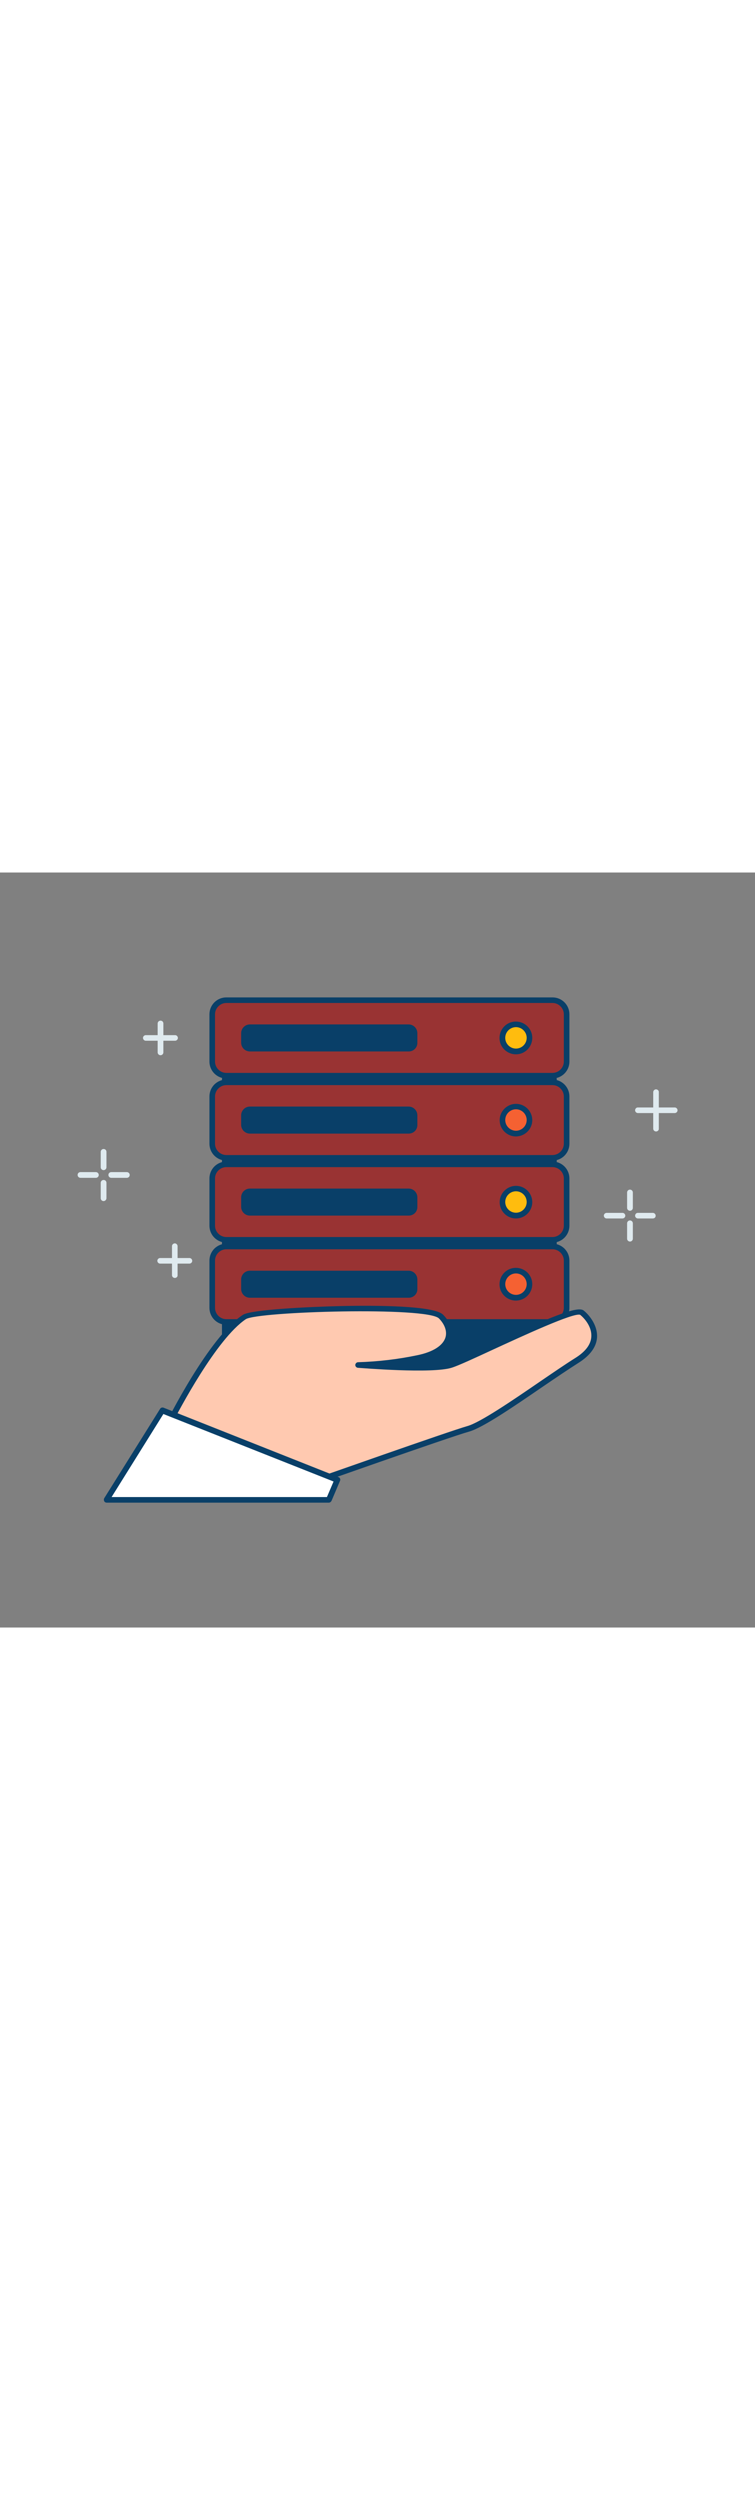 <svg version="1.1" id="Layer_1" xmlns="http://www.w3.org/2000/svg" xmlns:xlink="http://www.w3.org/1999/xlink" x="0px" y="0px" viewBox="0 0 500 500" style="width: 151px;" xml:space="preserve" data-imageid="data-center-2-35" imageName="Data Center 2" class="illustrations_image">
<rect x="0" y="0" width="500" height="500" fill="#808080" stroke="none"/>
<style type="text/css">
	.st0_data-center-2-35{fill:#093F68;}
	.st1_data-center-2-35{fill:#68E1FD;}
	.st2_data-center-2-35{fill:#F56132;}
	.st3_data-center-2-35{fill:#FFBC0E;}
	.st4_data-center-2-35{fill:#FFC9B0;}
	.st5_data-center-2-35{fill:#FFFFFF;}
	.st6_data-center-2-35{fill:#DFEAEF;}
</style>
<g id="data_data-center-2-35">
	<rect x="148.9" y="136.7" class="st0_data-center-2-35" width="217.9" height="195.2"/>
	<path class="st0_data-center-2-35" d="M366.8,333.8H148.9c-1,0-1.9-0.8-1.9-1.9V136.7c0-1,0.8-1.9,1.9-1.9l0,0h217.9c1,0,1.9,0.8,1.9,1.9v195.2&#10;&#9;&#9;C368.7,333,367.9,333.8,366.8,333.8L366.8,333.8z M150.8,330.1H365V138.6H150.8L150.8,330.1z"/>
	<path class="st1_data-center-2-35 targetColor" d="M145.6,247.6h224.6c2.8,0,5,2.3,5,5v39.9c0,2.8-2.3,5-5,5H145.6c-2.8,0-5-2.3-5-5v-39.9&#10;&#9;&#9;C140.5,249.9,142.8,247.6,145.6,247.6z" style="fill: rgb(153, 51, 51);"/>
	<path class="st0_data-center-2-35" d="M365.9,299.5h-216c-6.2,0-11.2-5-11.2-11.2V257c0-6.2,5-11.2,11.2-11.2h216c6.2,0,11.2,5,11.2,11.2v31.3&#10;&#9;&#9;C377.1,294.5,372,299.5,365.9,299.5z M149.9,249.5c-4.1,0-7.5,3.4-7.5,7.5l0,0v31.3c0,4.1,3.4,7.5,7.5,7.5h216&#10;&#9;&#9;c4.1,0,7.5-3.4,7.5-7.5V257c0-4.1-3.4-7.5-7.5-7.5L149.9,249.5z"/>
	<circle class="st2_data-center-2-35" cx="341.7" cy="272.6" r="9"/>
	<path class="st0_data-center-2-35" d="M341.7,283.5c-6,0-10.9-4.8-10.9-10.8c0-6,4.8-10.9,10.8-10.9c6,0,10.9,4.8,10.9,10.8c0,0,0,0,0,0&#10;&#9;&#9;C352.5,278.6,347.7,283.4,341.7,283.5z M341.7,265.5c-3.9,0-7.1,3.2-7.1,7.1s3.2,7.1,7.1,7.1c3.9,0,7.1-3.2,7.1-7.1c0,0,0,0,0,0&#10;&#9;&#9;C348.8,268.7,345.6,265.5,341.7,265.5L341.7,265.5z"/>
	<path class="st1_data-center-2-35 targetColor" d="M145.6,193.3h224.6c2.8,0,5,2.3,5,5v39.9c0,2.8-2.3,5-5,5H145.6c-2.8,0-5-2.3-5-5v-39.9&#10;&#9;&#9;C140.5,195.5,142.8,193.3,145.6,193.3z" style="fill: rgb(153, 51, 51);"/>
	<path class="st0_data-center-2-35" d="M365.9,245.1h-216c-6.2,0-11.2-5-11.2-11.2v-31.3c0-6.2,5-11.2,11.2-11.2h216c6.2,0,11.2,5,11.2,11.2v31.3&#10;&#9;&#9;C377.1,240.1,372.1,245.1,365.9,245.1C365.9,245.1,365.9,245.1,365.9,245.1z M149.9,195.1c-4.1,0-7.5,3.4-7.5,7.5v31.3&#10;&#9;&#9;c0,4.1,3.4,7.5,7.5,7.5h216c4.1,0,7.5-3.4,7.5-7.5v-31.3c0-4.1-3.4-7.5-7.5-7.5H149.9z"/>
	<circle class="st3_data-center-2-35" cx="341.7" cy="218.3" r="9"/>
	<path class="st0_data-center-2-35" d="M341.7,229.1c-6,0-10.8-4.9-10.8-10.8s4.9-10.8,10.8-10.8c6,0,10.8,4.9,10.8,10.8l0,0&#10;&#9;&#9;C352.5,224.2,347.7,229.1,341.7,229.1z M341.7,211.1c-3.9,0-7.1,3.2-7.1,7.1s3.2,7.1,7.1,7.1c3.9,0,7.1-3.2,7.1-7.1c0,0,0,0,0,0&#10;&#9;&#9;C348.8,214.3,345.6,211.1,341.7,211.1L341.7,211.1z"/>
	<path class="st1_data-center-2-35 targetColor" d="M145.6,138.9h224.6c2.8,0,5,2.3,5,5v39.9c0,2.8-2.3,5-5,5H145.6c-2.8,0-5-2.3-5-5v-39.9&#10;&#9;&#9;C140.5,141.2,142.8,138.9,145.6,138.9z" style="fill: rgb(153, 51, 51);"/>
	<path class="st0_data-center-2-35" d="M365.9,190.8h-216c-6.2,0-11.2-5-11.2-11.2v-31.3c0-6.2,5-11.2,11.2-11.2h216c6.2,0,11.2,5,11.2,11.2v31.3&#10;&#9;&#9;C377.1,185.8,372.1,190.8,365.9,190.8C365.9,190.8,365.9,190.8,365.9,190.8z M149.9,140.8c-4.1,0-7.5,3.4-7.5,7.5l0,0v31.3&#10;&#9;&#9;c0,4.1,3.4,7.5,7.5,7.5h216c4.1,0,7.5-3.4,7.5-7.5v-31.3c0-4.1-3.4-7.5-7.5-7.5l0,0L149.9,140.8z"/>
	<circle class="st2_data-center-2-35" cx="341.7" cy="163.9" r="9"/>
	<path class="st0_data-center-2-35" d="M341.7,174.8c-6,0-10.8-4.9-10.8-10.8s4.9-10.8,10.8-10.8c6,0,10.8,4.9,10.8,10.8l0,0&#10;&#9;&#9;C352.5,169.9,347.7,174.7,341.7,174.8z M341.7,156.8c-3.9,0-7.1,3.2-7.1,7.1c0,3.9,3.2,7.1,7.1,7.1c3.9,0,7.1-3.2,7.1-7.1&#10;&#9;&#9;c0,0,0,0,0,0C348.8,160,345.6,156.8,341.7,156.8L341.7,156.8z"/>
	<path class="st1_data-center-2-35 targetColor" d="M145.6,84.6h224.6c2.8,0,5,2.3,5,5v39.9c0,2.8-2.3,5-5,5H145.6c-2.8,0-5-2.3-5-5V89.6&#10;&#9;&#9;C140.5,86.8,142.8,84.6,145.6,84.6z" style="fill: rgb(153, 51, 51);"/>
	<path class="st0_data-center-2-35" d="M365.9,136.4h-216c-6.2,0-11.2-5-11.2-11.2V93.9c0-6.2,5-11.2,11.2-11.2h216c6.2,0,11.2,5,11.2,11.2v31.3&#10;&#9;&#9;C377.1,131.4,372.1,136.4,365.9,136.4C365.9,136.4,365.9,136.4,365.9,136.4z M149.9,86.4c-4.1,0-7.5,3.4-7.5,7.5l0,0v31.3&#10;&#9;&#9;c0,4.1,3.4,7.5,7.5,7.5h216c4.1,0,7.5-3.4,7.5-7.5V93.9c0-4.1-3.4-7.5-7.5-7.5l0,0L149.9,86.4z"/>
	<circle class="st3_data-center-2-35" cx="341.7" cy="109.6" r="9"/>
	<path class="st0_data-center-2-35" d="M341.7,120.4c-6,0-10.9-4.8-10.9-10.8c0-6,4.8-10.9,10.8-10.9c6,0,10.9,4.8,10.9,10.8c0,0,0,0,0,0&#10;&#9;&#9;C352.5,115.5,347.7,120.4,341.7,120.4z M341.7,102.4c-3.9,0-7.1,3.2-7.1,7.1s3.2,7.1,7.1,7.1c3.9,0,7.1-3.2,7.1-7.1c0,0,0,0,0,0&#10;&#9;&#9;C348.8,105.6,345.6,102.4,341.7,102.4L341.7,102.4z"/>
	<path class="st0_data-center-2-35" d="M163.7,265.5h108.8c1.2,0,2.1,0.9,2.1,2.1v9.9c0,1.2-0.9,2.1-2.1,2.1H163.7c-1.2,0-2.1-0.9-2.1-2.1v-9.9&#10;&#9;&#9;C161.6,266.5,162.5,265.5,163.7,265.5z"/>
	<path class="st0_data-center-2-35" d="M270.7,281.6H165.5c-3.2,0-5.8-2.6-5.8-5.8v-6.3c0-3.2,2.6-5.8,5.8-5.8h105.1c3.2,0,5.8,2.6,5.8,5.8v6.3&#10;&#9;&#9;C276.5,279,273.9,281.6,270.7,281.6z M165.5,267.4c-1.1,0-2.1,0.9-2.1,2.1v6.3c0,1.1,0.9,2.1,2.1,2.1h0h105.1&#10;&#9;&#9;c1.1,0,2.1-0.9,2.1-2.1v-6.3c0-1.1-0.9-2.1-2.1-2.1H165.5z"/>
	<path class="st0_data-center-2-35" d="M163.7,211.2h108.8c1.2,0,2.1,0.9,2.1,2.1v9.9c0,1.2-0.9,2.1-2.1,2.1H163.7c-1.2,0-2.1-0.9-2.1-2.1v-9.9&#10;&#9;&#9;C161.6,212.1,162.5,211.2,163.7,211.2z"/>
	<path class="st0_data-center-2-35" d="M270.7,227.2H165.5c-3.2,0-5.8-2.6-5.8-5.8v-6.3c0-3.2,2.6-5.8,5.8-5.8h105.1c3.2,0,5.8,2.6,5.8,5.8v6.3&#10;&#9;&#9;C276.5,224.6,273.9,227.2,270.7,227.2z M165.5,213c-1.1,0-2.1,0.9-2.1,2.1v6.3c0,1.1,0.9,2.1,2.1,2.1h105.1c1.1,0,2.1-0.9,2.1-2.1&#10;&#9;&#9;v-6.3c0-1.1-0.9-2.1-2.1-2.1H165.5z"/>
	<path class="st0_data-center-2-35" d="M163.7,156.8h108.8c1.2,0,2.1,0.9,2.1,2.1v9.9c0,1.2-0.9,2.1-2.1,2.1H163.7c-1.2,0-2.1-0.9-2.1-2.1v-9.9&#10;&#9;&#9;C161.6,157.8,162.5,156.8,163.7,156.8z"/>
	<path class="st0_data-center-2-35" d="M270.7,172.9H165.5c-3.2,0-5.8-2.6-5.8-5.8v-6.3c0-3.2,2.6-5.8,5.8-5.8h105.1c3.2,0,5.8,2.6,5.8,5.8v6.3&#10;&#9;&#9;C276.5,170.3,273.9,172.9,270.7,172.9z M165.5,158.7c-1.1,0-2.1,0.9-2.1,2.1v6.3c0,1.1,0.9,2.1,2.1,2.1h105.1&#10;&#9;&#9;c1.1,0,2.1-0.9,2.1-2.1v-6.3c0-1.1-0.9-2.1-2.1-2.1H165.5z"/>
	<path class="st0_data-center-2-35" d="M163.7,102.5h108.8c1.2,0,2.1,0.9,2.1,2.1v9.9c0,1.2-0.9,2.1-2.1,2.1H163.7c-1.2,0-2.1-0.9-2.1-2.1v-9.9&#10;&#9;&#9;C161.6,103.4,162.5,102.5,163.7,102.5z"/>
	<path class="st0_data-center-2-35" d="M270.7,118.5H165.5c-3.2,0-5.8-2.6-5.8-5.8v-6.3c0-3.2,2.6-5.8,5.8-5.8h105.1c3.2,0,5.8,2.6,5.8,5.8v6.3&#10;&#9;&#9;C276.5,115.9,273.9,118.5,270.7,118.5z M165.5,104.3c-1.1,0-2.1,0.9-2.1,2.1v6.3c0,1.1,0.9,2.1,2.1,2.1h105.1&#10;&#9;&#9;c1.1,0,2.1-0.9,2.1-2.1v-6.3c0-1.1-0.9-2.1-2.1-2.1H165.5z"/>
</g>
<g id="hand_data-center-2-35">
	<path class="st4_data-center-2-35" d="M111,366.6c0,0,28.5-57.6,50.8-72.1c7.7-5,121-9.5,130.2-0.3s7.7,22.9-15.4,27.5s-39.5,4.6-39.5,4.6&#10;&#9;&#9;s48.7,4.1,61.5,0s81-39.4,86.7-34.7s16.6,19.1-3.4,31.6s-59.2,41.7-72,45.3s-109.8,37.9-109.8,37.9L111,366.6z"/>
	<path class="st0_data-center-2-35" d="M200.3,408.2c-0.3,0-0.5-0.1-0.8-0.2l-89.2-39.7c-0.5-0.2-0.8-0.6-1-1.1c-0.2-0.5-0.1-1,0.1-1.5&#10;&#9;&#9;c1.2-2.4,29-58.2,51.5-72.8c5.2-3.4,42.9-5.3,65.5-5.8s61-0.3,67,5.7c5,5,6.9,10.9,5.3,16.3c-2.1,6.9-9.7,12-21.6,14.3&#10;&#9;&#9;c-5.1,1-10,1.8-14.4,2.5c13.8,0.5,29.2,0.6,35.5-1.4c4.2-1.3,14.7-6.2,26.9-11.9c40.1-18.6,57.5-25.8,61.5-22.5&#10;&#9;&#9;c4.3,3.5,9.2,10.3,8.8,17.7c-0.4,6.4-4.6,12.1-12.4,17c-6.3,4-14.6,9.6-23.4,15.6c-19.7,13.5-40,27.4-49.1,29.9&#10;&#9;&#9;c-12.6,3.5-108.7,37.5-109.7,37.8C200.6,408.2,200.4,408.2,200.3,408.2z M113.6,365.7l86.7,38.6c9.5-3.3,96.9-34.2,109.2-37.7&#10;&#9;&#9;c8.5-2.4,29.5-16.7,48-29.4c8.8-6,17.1-11.7,23.5-15.7c6.7-4.2,10.3-8.9,10.6-14.1c0.4-6-3.8-11.6-7.4-14.5&#10;&#9;&#9;c-4.2-1.7-38.9,14.4-57.6,23c-12.3,5.7-22.9,10.6-27.3,12c-13,4.2-60.2,0.2-62.3,0.1c-1-0.1-1.8-1-1.7-2c0.1-0.9,0.9-1.7,1.8-1.7&#10;&#9;&#9;c13.1-0.4,26.2-1.9,39.1-4.6c10.4-2.1,17.1-6.3,18.8-11.8c1.2-4-0.4-8.6-4.3-12.6c-7.9-7.9-120.1-4.6-127.9,0.5&#10;&#9;&#9;C143.4,308.8,118.5,356.1,113.6,365.7z"/>
	<polygon class="st5_data-center-2-35" points="217.8,415.4 223.4,402.2 107.6,356.2 70.6,415.4 &#9;"/>
	<path class="st0_data-center-2-35" d="M217.8,417.3H70.6c-0.7,0-1.3-0.4-1.6-1c-0.3-0.6-0.3-1.3,0-1.9l37-59.2c0.5-0.8,1.4-1.1,2.3-0.8l115.9,46&#10;&#9;&#9;c0.5,0.2,0.8,0.5,1,1c0.2,0.5,0.2,1,0,1.4l-5.6,13.2C219.2,416.8,218.5,417.3,217.8,417.3z M73.9,413.6h142.6l4.4-10.3l-112.7-44.7&#10;&#9;&#9;L73.9,413.6z"/>
</g>
<g id="lines_data-center-2-35">
	<path class="st6_data-center-2-35" d="M68.6,197.1c-1,0-1.9-0.8-1.9-1.9l0,0V185c0-1,0.8-1.9,1.9-1.9s1.9,0.8,1.9,1.9v10.2&#10;&#9;&#9;C70.5,196.3,69.6,197.1,68.6,197.1C68.6,197.1,68.6,197.1,68.6,197.1z"/>
	<path class="st6_data-center-2-35" d="M68.6,217.6c-1,0-1.9-0.8-1.9-1.9l0,0v-10.2c0-1,0.8-1.9,1.9-1.9s1.9,0.8,1.9,1.9v10.2&#10;&#9;&#9;C70.5,216.7,69.6,217.6,68.6,217.6L68.6,217.6z"/>
	<path class="st6_data-center-2-35" d="M84,202.2H73.7c-1,0-1.9-0.8-1.9-1.9s0.8-1.9,1.9-1.9H84c1,0,1.9,0.8,1.9,1.9S85,202.2,84,202.2z"/>
	<path class="st6_data-center-2-35" d="M63.5,202.2H53.3c-1,0-1.9-0.8-1.9-1.9s0.8-1.9,1.9-1.9h10.2c1,0,1.9,0.8,1.9,1.9S64.5,202.2,63.5,202.2z"/>
	<path class="st6_data-center-2-35" d="M417.2,224c-1,0-1.9-0.8-1.9-1.9v-10.2c0-1,0.8-1.9,1.9-1.9c1,0,1.9,0.8,1.9,1.9v10.2&#10;&#9;&#9;C419.1,223.2,418.2,224,417.2,224C417.2,224,417.2,224,417.2,224z"/>
	<path class="st6_data-center-2-35" d="M417.2,244.4c-1,0-1.9-0.8-1.9-1.9v-10.2c0-1,0.8-1.9,1.9-1.9c1,0,1.9,0.8,1.9,1.9v10.2&#10;&#9;&#9;C419.1,243.6,418.2,244.4,417.2,244.4C417.2,244.4,417.2,244.4,417.2,244.4z"/>
	<path class="st6_data-center-2-35" d="M432.5,229.1h-10.2c-1-0.1-1.8-1-1.7-2c0.1-0.9,0.8-1.7,1.7-1.7h10.2c1,0.1,1.8,1,1.7,2&#10;&#9;&#9;C434.2,228.3,433.5,229,432.5,229.1z"/>
	<path class="st6_data-center-2-35" d="M412.1,229.1h-10.2c-1,0.1-1.9-0.7-2-1.7c-0.1-1,0.7-1.9,1.7-2c0.1,0,0.2,0,0.3,0h10.2c1-0.1,1.9,0.7,2,1.7&#10;&#9;&#9;c0.1,1-0.7,1.9-1.7,2C412.3,229.1,412.2,229.1,412.1,229.1z"/>
	<path class="st6_data-center-2-35" d="M434.5,171.5c-1,0-1.9-0.8-1.9-1.8c0,0,0,0,0,0v-24.4c0.1-1,1-1.8,2-1.7c0.9,0.1,1.7,0.8,1.7,1.7v24.4&#10;&#9;&#9;C436.4,170.6,435.5,171.5,434.5,171.5z"/>
	<path class="st6_data-center-2-35" d="M446.7,159.3h-24.4c-1-0.1-1.8-1-1.7-2c0.1-0.9,0.8-1.7,1.7-1.7h24.4c1-0.1,1.9,0.7,2,1.7c0.1,1-0.7,1.9-1.7,2&#10;&#9;&#9;C446.9,159.3,446.8,159.3,446.7,159.3z"/>
	<path class="st6_data-center-2-35" d="M106.3,121c-1,0-1.9-0.8-1.9-1.9l0,0V100c0-1,0.8-1.9,1.9-1.9s1.9,0.8,1.9,1.9v19.1&#10;&#9;&#9;C108.2,120.1,107.4,121,106.3,121C106.3,121,106.3,121,106.3,121z"/>
	<path class="st6_data-center-2-35" d="M115.8,111.4H96.7c-1,0.1-1.9-0.7-2-1.7s0.7-1.9,1.7-2c0.1,0,0.2,0,0.3,0h19.1c1-0.1,1.9,0.7,2,1.7&#10;&#9;&#9;s-0.7,1.9-1.7,2C116,111.4,115.9,111.4,115.8,111.4z"/>
	<path class="st6_data-center-2-35" d="M115.8,268.5c-1,0-1.9-0.8-1.9-1.8c0,0,0,0,0,0v-19.1c-0.1-1,0.7-1.9,1.7-2c1-0.1,1.9,0.7,2,1.7&#10;&#9;&#9;c0,0.1,0,0.2,0,0.3v19.1C117.7,267.7,116.8,268.5,115.8,268.5z"/>
	<path class="st6_data-center-2-35" d="M125.3,259h-19.1c-1,0.1-1.9-0.7-2-1.7c-0.1-1,0.7-1.9,1.7-2c0.1,0,0.2,0,0.3,0h19.1c1-0.1,1.9,0.7,2,1.7&#10;&#9;&#9;c0.1,1-0.7,1.9-1.7,2C125.5,259,125.4,259,125.3,259z"/>
</g>
</svg>